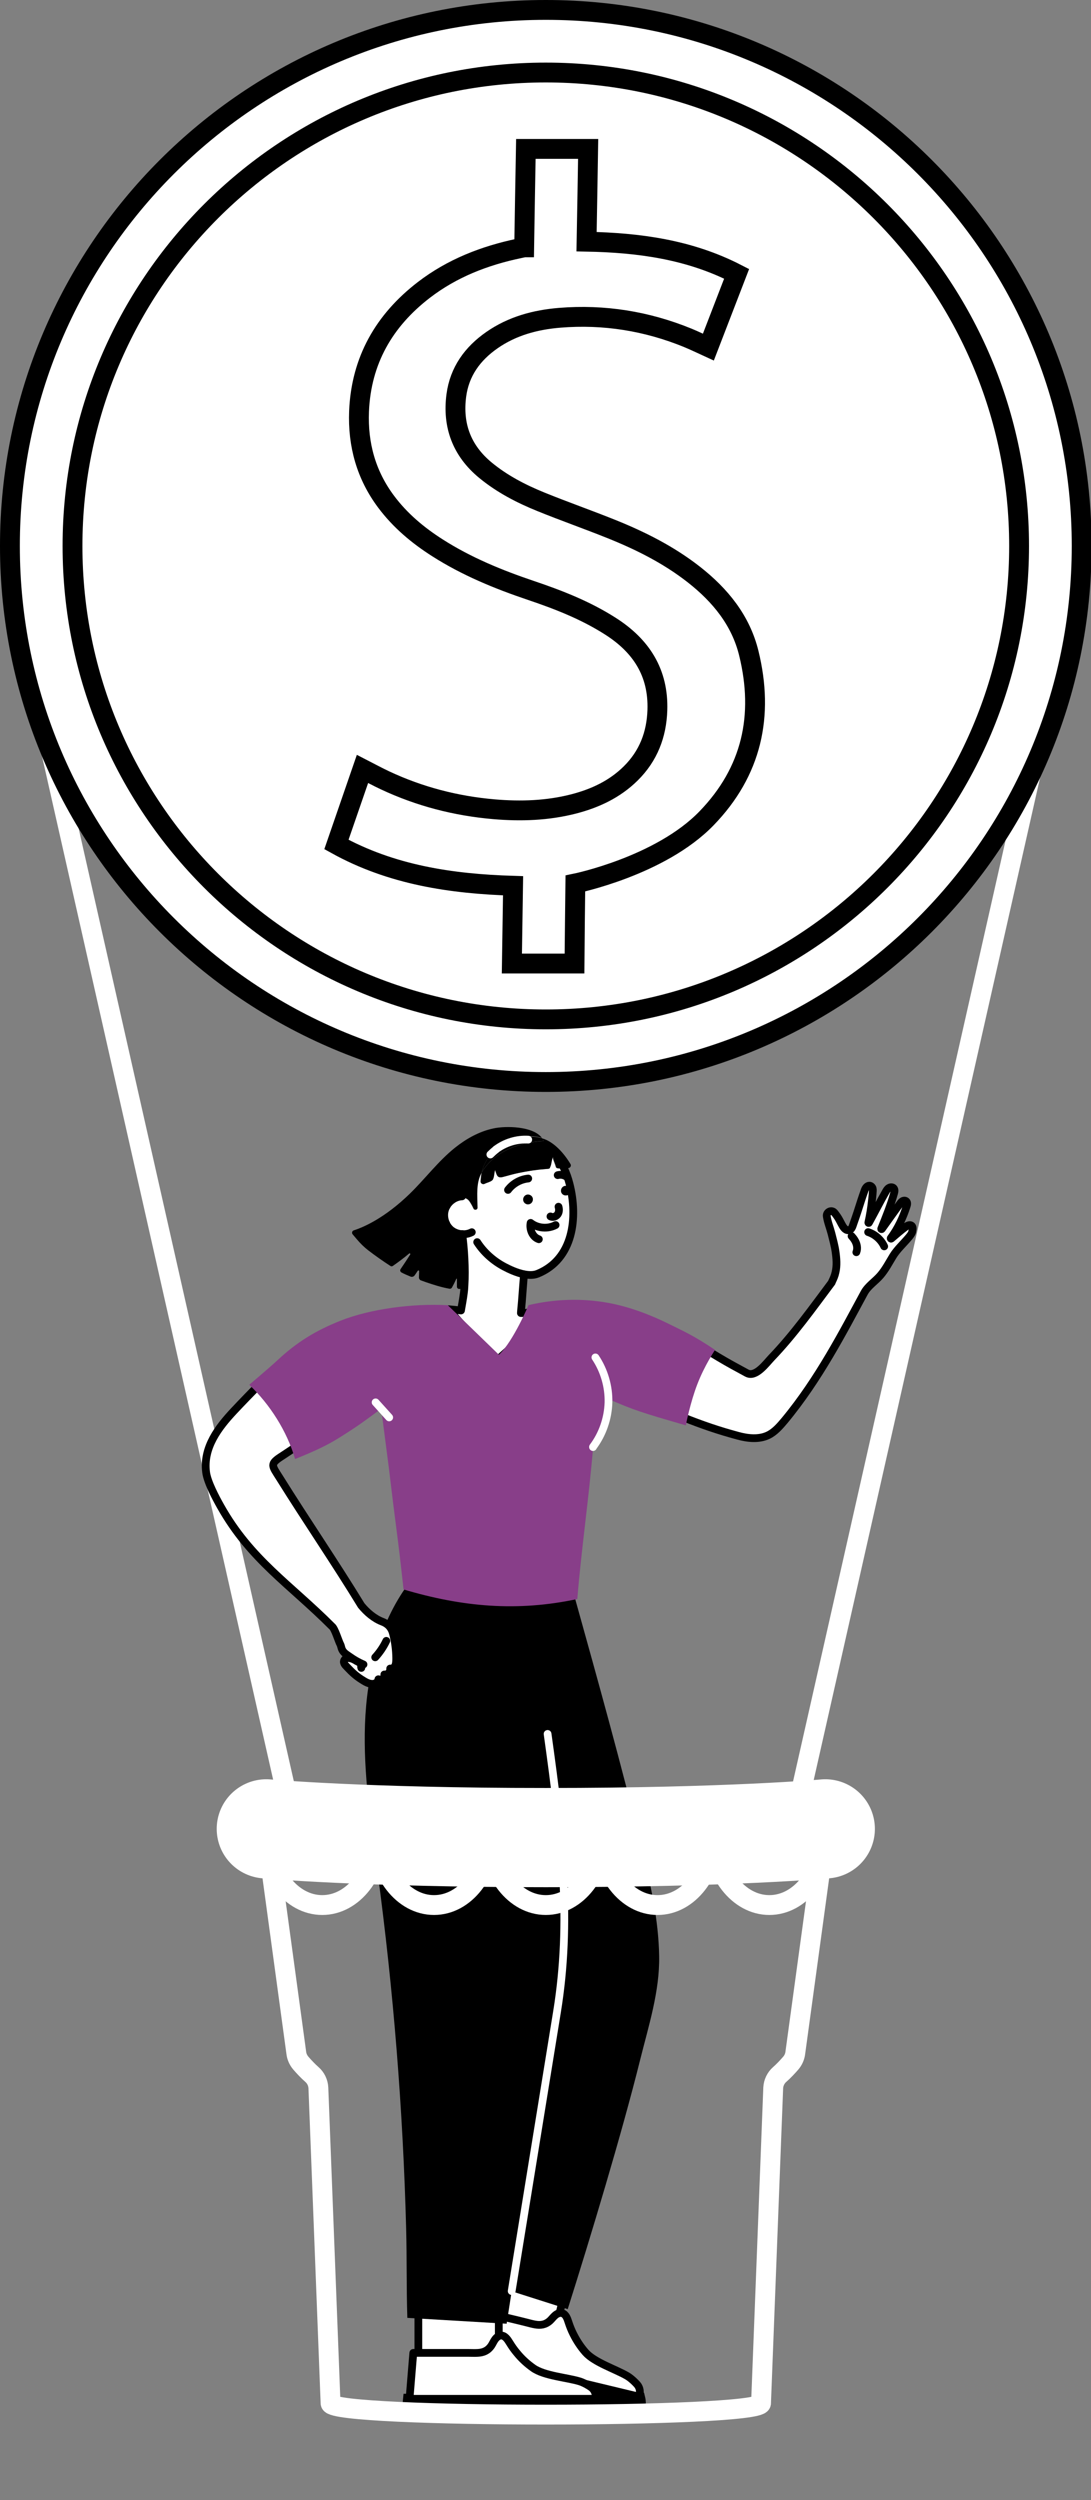 <svg width="110" height="252" viewBox="0 0 110 252" fill="none" xmlns="http://www.w3.org/2000/svg">
<rect x="0" y="0" width="110" height="252" fill="#808080" stroke="none"/>
<g clip-path="url(#clip0_182_2740)">
<path d="M29.87 185.16L5.19 75.91" stroke="white" stroke-width="2"/>
<path d="M79.72 185.16L104.4 75.91" stroke="white" stroke-width="2"/>
<path d="M55.03 109.06C84.87 109.06 109.06 84.87 109.06 55.03C109.06 25.19 84.87 1 55.03 1C25.19 1 1 25.19 1 55.03C1 84.87 25.19 109.06 55.03 109.06Z" fill="white" stroke="black" stroke-width="2"/>
<path d="M55.03 102.75C81.385 102.75 102.75 81.385 102.75 55.03C102.75 28.675 81.385 7.31 55.03 7.31C28.675 7.31 7.31 28.675 7.31 55.03C7.31 81.385 28.675 102.75 55.03 102.75Z" fill="white" stroke="black" stroke-width="2"/>
<path d="M52.84 24.93C52.64 24.97 52.48 25.01 52.33 25.04C48.84 25.77 45.58 27.04 42.74 29.22C38.72 32.31 36.41 36.34 36.2 41.47C36.07 44.81 36.91 47.87 38.93 50.57C40.35 52.47 42.13 53.96 44.11 55.22C47.04 57.09 50.23 58.4 53.52 59.51C56.31 60.45 59.05 61.52 61.55 63.12C64.64 65.09 66.4 67.79 66.28 71.57C66.2 74.05 65.37 76.2 63.59 77.96C61.98 79.55 60.01 80.47 57.85 81.03C55.21 81.71 52.53 81.8 49.82 81.57C45.98 81.24 42.3 80.29 38.81 78.65C38.06 78.3 37.33 77.9 36.55 77.5C35.68 80.03 34.81 82.54 33.92 85.12C39.47 88.19 45.5 89.09 51.73 89.28C51.69 91.9 51.65 94.5 51.61 97.12H57.92C57.92 96.54 58.01 89.05 58.01 89.05C58.01 89.05 66.56 87.31 71.23 82.49C75.81 77.77 77.04 72.13 75.5 65.85C74.69 62.53 72.62 60 69.97 57.92C67.43 55.93 64.58 54.5 61.61 53.31C59.27 52.37 56.9 51.54 54.56 50.59C52.56 49.78 50.64 48.79 48.95 47.4C46.56 45.43 45.61 42.89 46.01 39.85C46.33 37.45 47.64 35.65 49.59 34.29C51.64 32.86 53.98 32.23 56.44 32.03C60.89 31.67 65.2 32.36 69.34 34.05C70.04 34.34 70.72 34.67 71.42 34.99C72.37 32.52 73.31 30.08 74.27 27.6C69.49 25.14 64.38 24.46 59.14 24.36C59.2 21.21 59.25 18.1 59.3 15.01H53.02C52.96 18.34 52.9 21.62 52.85 24.93H52.84Z" fill="white" stroke="black" stroke-width="2"/>
<path d="M57.291 229.518L49.406 227.624L48.025 233.37L55.911 235.265L57.291 229.518Z" fill="white" stroke="black" stroke-width="0.78" stroke-linecap="round" stroke-linejoin="round"/>
<path d="M64.499 243.2L51.969 240.19C51.55 240.09 51.05 240.05 50.77 239.69C50.62 239.5 50.529 239.27 50.44 239.05C50.419 239 50.38 238.95 50.34 238.96C50.319 238.96 50.3 238.98 50.279 239C50.12 239.15 49.87 239.51 49.66 239.58C49.469 239.65 49.2 239.53 48.999 239.48L46.44 238.86C45.98 238.75 45.7 238.29 45.809 237.83L46.039 237.15L64.529 241.59C64.57 241.75 64.6 241.92 64.609 242.08C64.629 242.45 64.59 242.83 64.499 243.19V243.2Z" fill="black" stroke="black" stroke-miterlimit="10"/>
<path d="M64.379 241.56L46.19 237.19L47.639 232.78L50.08 233.37C51.059 233.61 52.05 233.83 53.029 234.08C53.349 234.16 53.66 234.25 53.959 234.3C54.48 234.39 54.969 234.35 55.459 233.91C55.639 233.74 55.789 233.53 55.98 233.37C56.169 233.21 56.419 233.09 56.66 233.15C57.039 233.24 57.2 233.69 57.319 234.07C57.45 234.47 57.599 234.85 57.789 235.23C58.12 235.9 58.529 236.53 59.029 237.1C59.929 238.13 62.12 238.82 63.26 239.5C63.679 239.75 64.219 240.29 64.34 240.48C64.59 240.88 64.54 241.29 64.379 241.57V241.56Z" fill="white" stroke="black" stroke-width="0.78" stroke-linecap="round" stroke-linejoin="round"/>
<path d="M50.29 231.73H42.18V237.64H50.29V231.73Z" fill="white" stroke="black" stroke-width="0.78" stroke-linecap="round" stroke-linejoin="round"/>
<path d="M60.49 243.35H47.6C47.17 243.35 46.68 243.43 46.32 243.14C46.13 242.99 45.99 242.79 45.85 242.59C45.82 242.55 45.77 242.5 45.73 242.52C45.71 242.52 45.69 242.55 45.68 242.57C45.56 242.75 45.4 243.16 45.22 243.28C45.05 243.39 44.77 243.34 44.56 243.34H41.92C41.45 243.34 41.07 242.96 41.07 242.49L41.14 241.78H60.16C60.24 241.93 60.3 242.08 60.35 242.24C60.46 242.6 60.5 242.97 60.5 243.34L60.49 243.35Z" fill="black" stroke="black" stroke-miterlimit="10"/>
<path d="M59.99 241.79H41.29L41.67 237.16H44.18C45.19 237.16 46.2 237.16 47.21 237.16C47.54 237.16 47.86 237.18 48.17 237.16C48.7 237.13 49.17 236.97 49.54 236.43C49.68 236.22 49.77 235.99 49.92 235.79C50.07 235.59 50.28 235.41 50.53 235.41C50.92 235.41 51.18 235.81 51.39 236.15C51.61 236.51 51.85 236.85 52.12 237.17C52.59 237.75 53.15 238.26 53.76 238.69C54.88 239.48 57.16 239.64 58.44 240.03C58.91 240.17 59.56 240.57 59.72 240.73C60.05 241.06 60.11 241.47 60.02 241.78L59.99 241.79Z" fill="white" stroke="black" stroke-width="0.78" stroke-linecap="round" stroke-linejoin="round"/>
<path d="M51.08 234.22L41.07 233.63C40.97 230.46 41.03 227.79 40.95 224.62C40.63 212.61 39.67 200.62 38.07 188.72C37.4 183.77 36.62 178.79 36.8 173.8C36.98 168.8 38.19 163.71 41.15 159.68L57.92 160.91C60.27 169.34 62.62 177.77 64.7 186.27C65.58 189.85 66.4 193.47 66.46 197.17C66.52 200.73 65.39 204.21 64.53 207.67C62.71 214.99 59.52 225.55 57.24 232.75L51.59 230.95L51.08 234.23V234.22Z" fill="black"/>
<path d="M55.21 174.77C56.67 185.22 57.64 193.69 56.16 202.79C54.68 211.89 53.12 221.55 51.59 230.93" stroke="white" stroke-width="0.78" stroke-linecap="round" stroke-linejoin="round"/>
<path d="M35.67 167.27C35.46 167.16 35.04 167.04 34.83 167.2C34.74 167.27 34.68 167.37 34.67 167.48C34.65 167.74 34.94 167.96 35.09 168.13C35.49 168.56 35.94 168.96 36.43 169.27C36.79 169.5 37.21 169.78 37.66 169.72C37.89 169.69 38.13 169.51 38.15 169.26C38.29 169.33 38.46 169.31 38.58 169.21C38.7 169.11 38.77 168.94 38.75 168.78C38.92 168.8 39.09 168.73 39.21 168.61C39.25 168.57 39.37 168.36 39.34 168.18C39.5 168.21 39.71 168.11 39.8 167.97C39.95 167.73 39.95 167.39 39.95 167.12C39.94 166.31 39.83 165.46 39.63 164.68C39.48 164.07 39.11 163.67 38.55 163.46C37.73 163.15 36.98 162.51 36.42 161.82C33.77 157.48 30.89 153.28 28.2 148.97C27.4 147.7 27.17 147.57 28.44 146.76C29.04 146.37 29.63 145.97 30.22 145.57C30.22 145.57 29.72 144.13 28.61 142.29C27.6 140.61 26.3 139.41 26.3 139.41C25.37 140.34 24.45 141.29 23.55 142.25C22.05 143.86 20.46 145.89 20.78 148.39C20.9 149.37 21.76 150.98 22.24 151.83C25.27 157.22 29.23 159.68 33.47 163.93C33.76 164.14 34.13 165.41 34.31 165.74C34.37 165.85 34.39 165.98 34.43 166.11C34.58 166.6 34.95 166.76 35.31 167.02C35.73 167.32 36.18 167.57 36.65 167.77" fill="white"/>
<path d="M35.67 167.27C35.46 167.16 35.04 167.04 34.83 167.2C34.74 167.27 34.68 167.37 34.67 167.48C34.65 167.74 34.94 167.96 35.09 168.13C35.49 168.56 35.94 168.96 36.43 169.27C36.79 169.5 37.21 169.78 37.66 169.72C37.89 169.69 38.13 169.51 38.15 169.26C38.29 169.33 38.46 169.31 38.58 169.21C38.7 169.11 38.77 168.94 38.75 168.78C38.92 168.8 39.09 168.73 39.21 168.61C39.25 168.57 39.37 168.36 39.34 168.18C39.5 168.21 39.71 168.11 39.8 167.97C39.95 167.73 39.95 167.39 39.95 167.12C39.94 166.31 39.83 165.46 39.63 164.68C39.48 164.07 39.11 163.67 38.55 163.46C37.73 163.15 36.98 162.51 36.42 161.82C33.77 157.48 30.89 153.28 28.2 148.97C27.4 147.7 27.17 147.57 28.44 146.76C29.04 146.37 29.63 145.97 30.22 145.57C30.22 145.57 29.72 144.13 28.61 142.29C27.6 140.61 26.3 139.41 26.3 139.41C25.37 140.34 24.45 141.29 23.55 142.25C22.05 143.86 20.46 145.89 20.78 148.39C20.9 149.37 21.76 150.98 22.24 151.83C25.27 157.22 29.23 159.68 33.47 163.93C33.76 164.14 34.13 165.41 34.31 165.74C34.37 165.85 34.39 165.98 34.43 166.11C34.58 166.6 34.95 166.76 35.31 167.02C35.73 167.32 36.18 167.57 36.65 167.77" stroke="black" stroke-width="0.78" stroke-linecap="round" stroke-linejoin="round"/>
<path d="M38.95 165.39C38.66 166 38.28 166.56 37.83 167.05Z" fill="white"/>
<path d="M38.95 165.39C38.66 166 38.28 166.56 37.83 167.05" stroke="black" stroke-width="0.78" stroke-linecap="round" stroke-linejoin="round"/>
<path d="M36.45 167.75C36.4 167.86 36.39 168 36.43 168.12Z" fill="white"/>
<path d="M36.45 167.75C36.4 167.86 36.39 168 36.43 168.12" stroke="black" stroke-width="0.78" stroke-linecap="round" stroke-linejoin="round"/>
<path d="M57.54 119.99C57.54 120.26 57.34 120.49 57.07 120.5C56.8 120.51 56.57 120.3 56.56 120.03C56.56 119.76 56.76 119.53 57.04 119.52C57.31 119.52 57.54 119.72 57.55 119.99H57.54Z" fill="black"/>
<path d="M52.83 128.44V128.46C52.79 128.87 52.65 130.6 52.61 131.18C52.56 131.79 52.52 132.08 52.51 132.35C52.75 132.35 53 132.34 53.24 132.29L53.71 133.86L49.91 137.29L45.19 131.96C45.51 131.99 46.17 132.05 46.47 132.09C46.56 131.54 46.67 131.01 46.76 130.3C46.79 130.08 46.81 129.84 46.82 129.59C46.99 128.26 46.95 127.01 46.82 125.65C46.78 125.26 46.67 124.91 46.61 124.51C46.61 124.49 46.61 124.46 46.59 124.44C46.59 124.44 46.59 124.4 46.59 124.38H46.56C46.56 124.38 46.48 124.33 46.43 124.32C46.23 124.3 46.12 124.28 45.93 124.18C45.72 124.06 45.51 123.92 45.33 123.76C45.19 123.63 45.07 123.49 44.96 123.33C44.74 122.88 44.7 122.35 44.86 121.88C44.89 121.79 44.93 121.71 44.97 121.62C44.98 121.59 45 121.57 45.01 121.54C45.01 121.54 45.01 121.53 45.01 121.52C45.2 121.26 45.46 121.03 45.74 120.87C45.98 120.73 46.39 120.66 46.66 120.71C47.11 120.8 47.23 120.95 47.44 121.29C47.54 121.45 47.63 121.62 47.72 121.82C47.81 122.02 48.11 121.95 48.11 121.73C48.09 120.49 47.95 119.22 48.54 118.17C48.48 118.46 48.46 118.76 48.43 119.05C48.41 119.27 48.65 119.42 48.84 119.31C49.05 119.19 49.47 119.11 49.63 118.92C49.8 118.7 49.79 118.18 49.88 117.91C50.08 118.43 50.09 118.78 50.69 118.62C51.21 118.48 51.73 118.33 52.26 118.22C53.17 118.03 54.09 117.89 55.02 117.82C55.38 117.79 55.36 117.82 55.47 117.55C55.59 117.25 55.57 116.92 55.72 116.61C55.67 116.73 55.91 117.25 55.95 117.39C56.06 117.74 56.03 117.76 56.39 117.76C56.44 117.76 56.62 117.75 56.82 117.74C57.07 118.26 57.24 118.76 57.39 119.34C58.25 122.71 57.78 126.92 54.16 128.38C53.76 128.54 53.28 128.53 52.79 128.43L52.83 128.44ZM57.07 120.5C57.34 120.5 57.55 120.26 57.54 119.99C57.53 119.72 57.3 119.51 57.03 119.52C56.76 119.52 56.55 119.76 56.55 120.03C56.55 120.3 56.79 120.52 57.06 120.5H57.07ZM53.25 121.4C53.52 121.39 53.73 121.16 53.72 120.89C53.72 120.62 53.48 120.41 53.21 120.42C52.94 120.43 52.73 120.66 52.74 120.93C52.74 121.2 52.98 121.42 53.25 121.41V121.4Z" fill="white"/>
<path d="M55.76 116.62C55.61 116.93 55.63 117.26 55.51 117.56C55.4 117.84 55.42 117.8 55.06 117.83C54.13 117.9 53.21 118.04 52.3 118.23C51.77 118.34 51.25 118.49 50.73 118.63C50.12 118.8 50.12 118.45 49.92 117.92C49.83 118.19 49.84 118.71 49.67 118.93C49.52 119.12 49.1 119.2 48.88 119.32C48.68 119.43 48.45 119.28 48.47 119.06C48.5 118.76 48.52 118.47 48.58 118.18C48.58 118.17 48.58 118.16 48.59 118.15C49.19 117.13 50.15 116.35 51.22 115.85C52.29 115.35 53.47 115.11 54.65 115.02L54.83 115C54.78 114.91 54.73 114.82 54.66 114.74C55.83 115.07 56.85 116.22 57.52 117.33C57.63 117.51 57.49 117.74 57.28 117.74C57.15 117.74 57 117.74 56.87 117.75C56.67 117.75 56.49 117.77 56.44 117.77C56.08 117.77 56.1 117.74 56 117.4C55.96 117.27 55.72 116.74 55.77 116.62H55.76Z" fill="black"/>
<path d="M50.03 115.84C50.18 115.7 50.34 115.58 50.51 115.46C51.67 114.65 53.19 114.36 54.57 114.7C54.6 114.7 54.63 114.71 54.66 114.73C54.73 114.81 54.78 114.9 54.83 114.99L54.65 115.01C53.47 115.1 52.29 115.34 51.22 115.84C50.15 116.34 49.19 117.12 48.59 118.14C48.59 118.15 48.58 118.16 48.58 118.17C48.62 117.98 48.67 117.79 48.74 117.6C49.02 116.9 49.46 116.33 50.01 115.86C50.01 115.86 50.02 115.86 50.03 115.84Z" fill="black"/>
<path d="M50.01 115.86C49.46 116.33 49.02 116.9 48.74 117.6C48.67 117.79 48.61 117.98 48.58 118.17C47.98 119.22 48.13 120.49 48.15 121.73C48.15 121.95 47.85 122.02 47.76 121.82C47.67 121.63 47.58 121.45 47.48 121.29C47.27 120.95 47.15 120.79 46.7 120.71C46.43 120.66 46.01 120.73 45.78 120.87C45.5 121.04 45.25 121.26 45.05 121.52C45.05 121.52 45.05 121.53 45.05 121.54C44.84 121.84 44.71 122.18 44.73 122.54C44.74 122.82 44.84 123.09 45 123.32C45.11 123.55 45.27 123.76 45.46 123.93C45.78 124.2 46.18 124.35 46.59 124.38C46.6 124.38 46.61 124.4 46.62 124.41V124.43C46.8 125.68 46.95 127.85 46.84 129.57C46.83 129.68 46.81 129.78 46.79 129.89C46.62 129.91 46.46 129.92 46.29 129.92C46.17 129.92 46.07 129.82 46.07 129.69C46.07 129.54 46.07 129.38 46.07 129.23C46.07 129.18 46.07 128.98 46.07 128.94C46.07 128.91 46.07 128.84 46.02 128.89C45.97 128.95 45.95 129.04 45.91 129.11C45.87 129.18 45.84 129.26 45.8 129.34C45.72 129.49 45.64 129.65 45.56 129.79C45.51 129.87 45.42 129.91 45.33 129.9C44.53 129.76 43.74 129.51 42.98 129.25C42.8 129.19 42.62 129.12 42.45 129.06C42.32 129.02 42.24 128.89 42.24 128.75L42.26 128.13C42.26 128.06 42.16 128.02 42.12 128.09C41.98 128.29 41.93 128.39 41.79 128.57C41.71 128.68 41.54 128.73 41.41 128.68C41.09 128.55 40.78 128.42 40.48 128.26C40.35 128.19 40.31 128.03 40.39 127.92C40.72 127.44 41.1 126.86 41.36 126.45C41.41 126.38 41.31 126.29 41.25 126.35C40.76 126.77 40.14 127.23 39.61 127.6C39.53 127.65 39.44 127.66 39.36 127.6C38.6 127.11 37.85 126.58 37.13 126.03C36.69 125.69 36.31 125.31 35.95 124.88C35.83 124.73 35.69 124.58 35.56 124.42C35.44 124.28 35.5 124.06 35.68 124.01C36.65 123.7 38.79 122.78 41.33 120.31C42.88 118.8 44.18 117.04 45.88 115.68C47.02 114.77 48.33 114.04 49.75 113.74C50.99 113.47 53.72 113.5 54.64 114.69C54.61 114.68 54.58 114.67 54.55 114.66C53.17 114.32 51.65 114.6 50.49 115.42C50.32 115.54 50.16 115.66 50.01 115.8C50.01 115.8 49.99 115.81 49.99 115.82L50.01 115.86Z" fill="black"/>
<path d="M53.73 120.88C53.73 121.15 53.53 121.38 53.26 121.39C52.99 121.39 52.76 121.19 52.75 120.91C52.75 120.64 52.95 120.41 53.22 120.4C53.49 120.4 53.72 120.6 53.73 120.87V120.88Z" fill="black"/>
<path d="M46.81 129.59C46.92 127.87 46.77 125.7 46.59 124.45C46.59 124.47 46.6 124.49 46.61 124.52C46.66 124.91 46.78 125.26 46.82 125.66C46.94 127.01 46.99 128.27 46.82 129.6L46.81 129.59Z" fill="black"/>
<path d="M46.44 124.34C46.44 124.34 46.54 124.36 46.57 124.4C46.16 124.37 45.76 124.22 45.44 123.95C45.25 123.78 45.09 123.57 44.98 123.34C45.08 123.5 45.21 123.64 45.35 123.77C45.53 123.93 45.74 124.07 45.95 124.19C46.13 124.3 46.25 124.32 46.45 124.33L46.44 124.34Z" fill="black"/>
<path d="M56.23 118.45C56.56 118.36 56.92 118.44 57.18 118.66" stroke="black" stroke-width="0.78" stroke-linecap="round" stroke-linejoin="round"/>
<path d="M44.98 123.34C44.83 123.1 44.73 122.84 44.71 122.56C44.69 122.2 44.82 121.85 45.03 121.56" stroke="black" stroke-width="0.78" stroke-linecap="round" stroke-linejoin="round"/>
<path d="M50.03 115.84C50.95 115.16 52.11 114.8 53.26 114.87" stroke="white" stroke-width="0.78" stroke-linecap="round" stroke-linejoin="round"/>
<path d="M49.44 116.37C49.62 116.19 49.81 116.02 50.01 115.86" stroke="white" stroke-width="0.78" stroke-linecap="round" stroke-linejoin="round"/>
<path d="M48.11 125.2C48.78 126.24 49.74 127.09 50.83 127.67C51.36 127.95 52.11 128.3 52.83 128.44C53.32 128.54 53.8 128.55 54.2 128.39C57.82 126.92 58.29 122.72 57.43 119.35C57.28 118.77 57.11 118.27 56.86 117.75C56.82 117.67 56.78 117.59 56.74 117.51" stroke="black" stroke-width="0.78" stroke-linecap="round" stroke-linejoin="round"/>
<path d="M44.98 123.34C45.09 123.57 45.25 123.78 45.44 123.95C45.76 124.22 46.16 124.37 46.57 124.4H46.6C46.67 124.4 46.75 124.4 46.82 124.4C47.08 124.39 47.34 124.32 47.57 124.2" stroke="black" stroke-width="0.78" stroke-linecap="round" stroke-linejoin="round"/>
<path d="M45.03 121.55C45.03 121.55 45 121.6 44.99 121.63C44.95 121.72 44.91 121.8 44.88 121.89C44.72 122.36 44.77 122.89 44.98 123.34" stroke="black" stroke-width="0.78" stroke-linecap="round" stroke-linejoin="round"/>
<path d="M46.58 120.59C46.58 120.59 46.55 120.59 46.53 120.59C45.92 120.64 45.36 121.01 45.05 121.53" stroke="black" stroke-width="0.78" stroke-linecap="round" stroke-linejoin="round"/>
<path d="M51.22 119.94C51.7 119.3 52.46 118.87 53.26 118.79" stroke="black" stroke-width="0.78" stroke-linecap="round" stroke-linejoin="round"/>
<path d="M56.31 121.63C56.39 121.89 56.38 122.19 56.22 122.41C56.06 122.63 55.74 122.74 55.5 122.61" stroke="black" stroke-width="0.78" stroke-linecap="round" stroke-linejoin="round"/>
<path d="M46.6 124.45C46.6 124.45 46.6 124.41 46.6 124.39" stroke="black" stroke-width="0.78" stroke-linecap="round" stroke-linejoin="round"/>
<path d="M52.83 128.46C52.8 128.87 52.66 130.6 52.62 131.18C52.57 131.79 52.53 132.08 52.52 132.35C52.76 132.35 53.01 132.34 53.25 132.29L53.72 133.86L49.92 137.29L45.2 131.96C45.52 131.99 46.18 132.05 46.48 132.09C46.57 131.54 46.68 131.01 46.77 130.3C46.8 130.08 46.82 129.84 46.83 129.59C46.94 127.87 46.79 125.7 46.61 124.45" stroke="black" stroke-width="0.78" stroke-linecap="round" stroke-linejoin="round"/>
<path d="M56.02 123.48C55.23 123.9 54.2 123.81 53.5 123.26C53.37 123.92 53.69 124.7 54.33 124.91" stroke="black" stroke-width="0.78" stroke-linecap="round" stroke-linejoin="round"/>
<path d="M91.98 124.15C91.91 124.38 91.75 124.57 91.59 124.76C91.09 125.35 90.44 125.95 90.04 126.6C89.63 127.27 89.29 127.94 88.77 128.55C88.24 129.17 87.51 129.61 87.13 130.32C85.03 134.19 82.57 139.01 79.1 143.19C78.62 143.76 78.11 144.35 77.44 144.67C76.51 145.11 75.4 144.99 74.41 144.72C73.41 144.45 72.55 144.19 71.57 143.86C69.84 143.27 68.18 142.6 66.56 141.88C66.66 141.49 66.84 141.13 66.99 140.74C67.77 138.82 68.65 136.93 69.62 135.1C70.57 135.67 71.51 136.24 72.46 136.81C73.39 137.37 74.34 137.88 75.3 138.4C76.2 138.89 77.27 137.39 77.8 136.84C80.04 134.5 81.92 131.86 83.86 129.27V129.25C84.04 128.86 84.15 128.65 84.24 128.24C84.4 127.56 84.34 126.83 84.24 126.14C84.15 125.52 83.98 124.92 83.83 124.32C83.68 123.74 83.45 123.2 83.36 122.6C83.29 122.18 83.82 121.9 84.11 122.21C84.23 122.34 84.33 122.5 84.42 122.62C84.58 122.85 84.71 123.12 84.84 123.36C84.98 123.62 85.19 124.02 85.54 124C85.54 124 85.55 124 85.56 124C85.9 123.97 85.97 123.54 86.07 123.28C86.2 122.92 86.32 122.56 86.44 122.2C86.68 121.46 86.91 120.71 87.18 119.97C87.26 119.74 87.43 119.5 87.67 119.51C87.82 119.52 87.95 119.65 87.99 119.8C88.04 119.95 87.93 120.89 87.91 121.04C87.83 121.77 87.72 122.47 87.55 123.23C87.55 123.27 87.59 123.29 87.61 123.25C88.26 122.07 88.76 121.07 89.29 120.15C89.38 119.99 89.47 119.83 89.62 119.74C89.77 119.64 90 119.64 90.11 119.77C90.23 119.91 90.19 120.12 90.14 120.29C89.83 121.41 89.3 122.74 88.85 123.85C88.83 123.89 88.88 123.91 88.91 123.88C89.47 123.09 90.17 122.12 90.71 121.37C90.79 121.26 90.87 121.14 90.99 121.07C91.11 121 91.27 120.99 91.37 121.08C91.51 121.2 91.47 121.42 91.41 121.59C91.04 122.75 90.53 123.82 89.81 124.8C89.79 124.83 89.83 124.87 89.86 124.85C90.35 124.44 90.84 124 91.35 123.63C91.81 123.31 92.16 123.54 91.97 124.12L91.98 124.15Z" fill="white" stroke="black" stroke-width="0.78" stroke-linecap="round" stroke-linejoin="round"/>
<path d="M86.339 126.22C86.499 125.83 86.399 125.37 86.179 125.01C86.089 124.86 85.979 124.72 85.859 124.59" stroke="black" stroke-width="0.78" stroke-linecap="round" stroke-linejoin="round"/>
<path d="M89.149 125.63C88.839 124.96 88.239 124.42 87.529 124.19" stroke="black" stroke-width="0.78" stroke-linecap="round" stroke-linejoin="round"/>
<path d="M61.35 141.02C63.92 142.13 64.55 142.34 69.15 143.67C69.15 143.63 69.6 141.35 70.31 139.52C71.04 137.62 72.06 136.13 72.09 136.06C69.9 134.6 69.04 134.24 67.47 133.46C65.56 132.51 63.41 131.7 61.31 131.32C58.66 130.84 55.93 130.93 53.29 131.55C53.28 131.55 51.79 135.13 50.33 136.53C50.32 136.54 50.3 136.54 50.28 136.53C50.28 136.53 45.16 131.56 45.15 131.56C41.68 131.36 37.33 131.92 34.31 133.13C31.85 134.11 29.95 135.26 27.97 137.11C27.21 137.82 25.13 139.58 25.13 139.58C27.21 141.55 28.94 144.27 29.74 147.03C29.74 147.05 29.77 147.06 29.79 147.05C31.84 146.22 33.03 145.66 34.31 144.85C36.2 143.66 36.77 143.22 38.38 142.03C38.4 142.01 38.43 142.03 38.44 142.05C38.66 143.79 39.06 146.77 39.21 147.99C39.5 150.43 39.8 152.86 40.12 155.3C40.33 156.88 40.68 160.2 40.69 160.21C46.62 161.97 52.13 162.47 58.18 161.18C58.2 161.18 58.21 161.17 58.21 161.15C58.62 156.12 59.39 150.9 59.8 145.88C59.8 145.88 59.8 145.87 59.8 145.86C60.76 144.58 61.31 143 61.36 141.39C61.37 140.94 61.43 141.48 61.36 141.03L61.35 141.02Z" fill="#883E89"/>
<path d="M59.79 145.86C59.79 145.86 59.79 145.85 59.79 145.84C60.75 144.56 61.3 142.98 61.35 141.37C61.39 139.77 60.92 138.15 60.03 136.82" stroke="white" stroke-width="0.78" stroke-linecap="round" stroke-linejoin="round"/>
<path d="M37.87 141.35L39.24 142.87" stroke="white" stroke-width="0.78" stroke-linecap="round" stroke-linejoin="round"/>
<path d="M83.21 184.79L80.19 206.89C80.15 207.28 79.99 207.64 79.74 207.94C79.43 208.3 78.99 208.77 78.61 209.1C78.23 209.43 77.99 209.92 77.96 210.44L76.73 242.25C76.43 243.76 33.63 243.76 33.33 242.25L32.1 210.44C32.07 209.92 31.84 209.44 31.45 209.1C31.06 208.76 30.63 208.3 30.32 207.94C30.07 207.64 29.91 207.28 29.87 206.89L26.86 184.79H83.21Z" stroke="white" stroke-width="2"/>
<path d="M26.85 184.34C26.85 184.34 36.49 185.22 55.03 185.22C73.57 185.22 83.21 184.34 83.21 184.34" stroke="white" stroke-width="10" stroke-linecap="round" stroke-linejoin="round"/>
<path d="M38.13 184.79C38.13 188.78 35.61 192.02 32.49 192.02C29.38 192.02 26.85 188.79 26.85 184.79" stroke="white" stroke-width="2"/>
<path d="M49.4 184.79C49.4 188.78 46.88 192.02 43.76 192.02C40.65 192.02 38.12 188.79 38.12 184.79" stroke="white" stroke-width="2"/>
<path d="M60.67 184.79C60.67 188.78 58.15 192.02 55.03 192.02C51.92 192.02 49.39 188.79 49.39 184.79" stroke="white" stroke-width="2"/>
<path d="M71.94 184.79C71.94 188.78 69.42 192.02 66.3 192.02C63.19 192.02 60.66 188.79 60.66 184.79" stroke="white" stroke-width="2"/>
<path d="M83.21 184.79C83.21 188.78 80.69 192.02 77.57 192.02C74.46 192.02 71.93 188.79 71.93 184.79" stroke="white" stroke-width="2"/>
</g>
<defs>
<clipPath id="clip0_182_2740">
<rect width="110" height="252" fill="white"/>
</clipPath>
</defs>
</svg>
